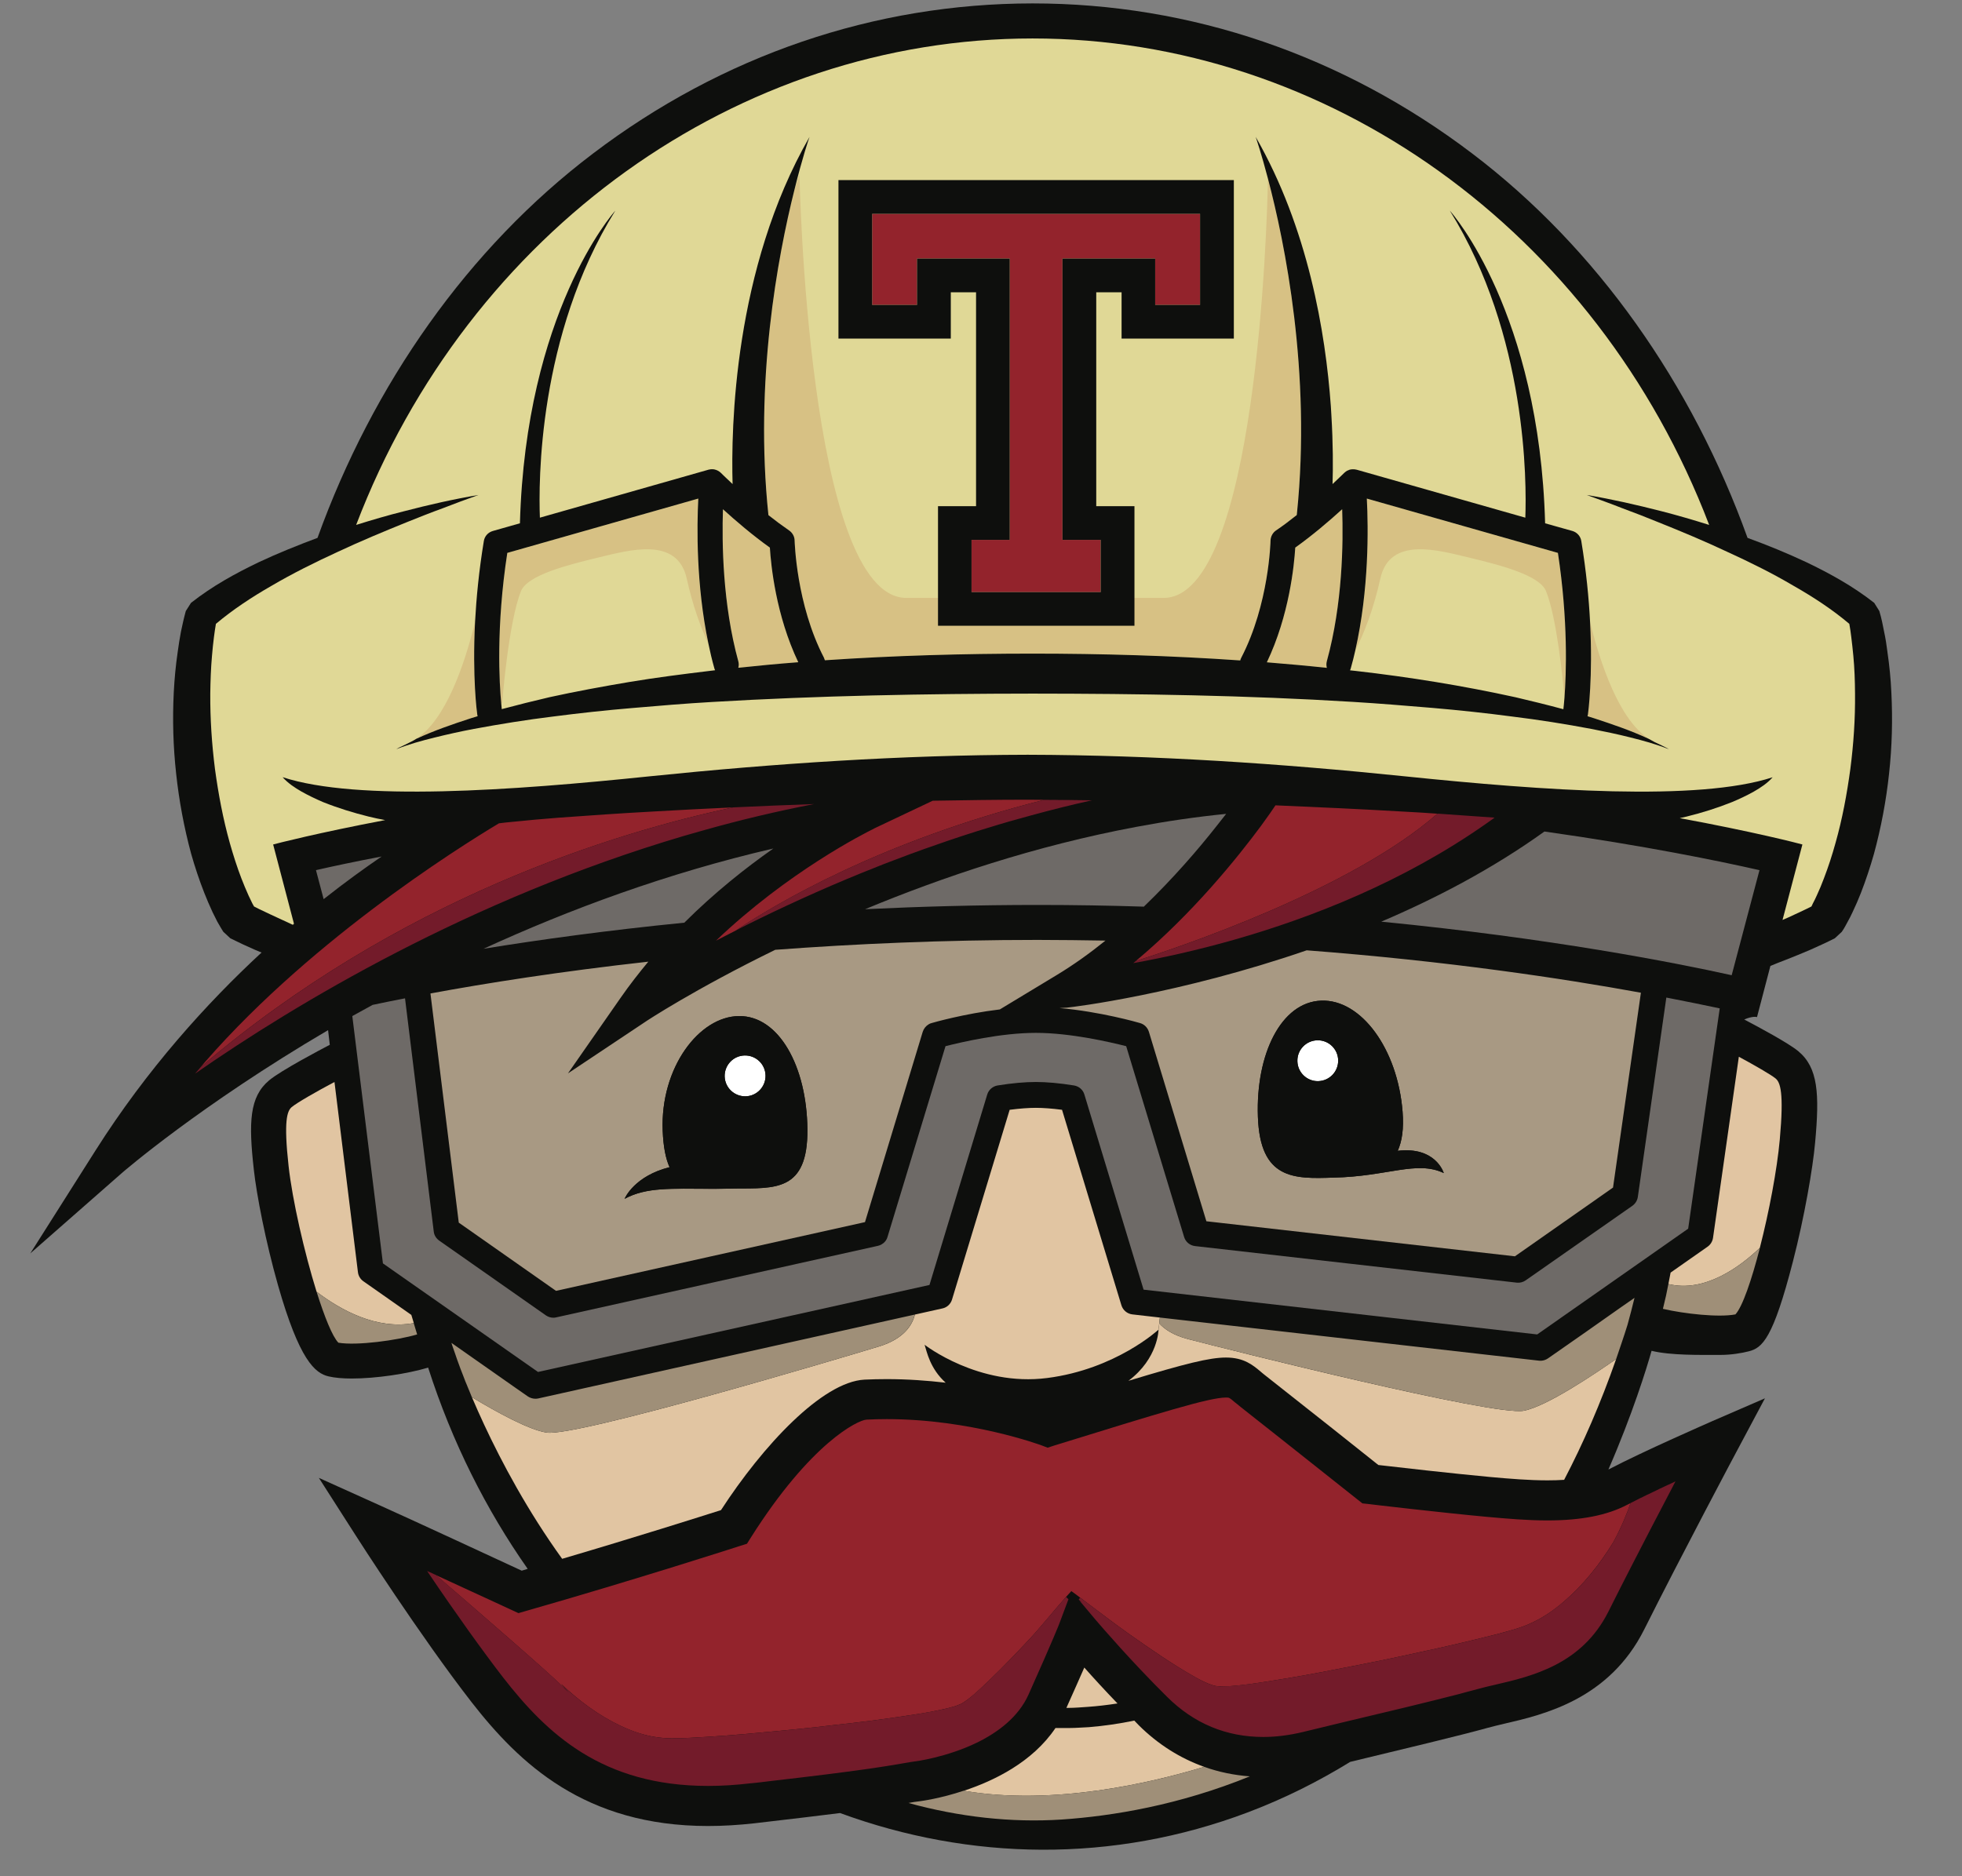 <svg xmlns="http://www.w3.org/2000/svg" width="23" height="22" viewBox="0 0 23 22">
    <rect x="0" y="0" width="23" height="22" fill="#808080" stroke="none"/>
    <g fill="none" fill-rule="evenodd">
        <g fill-rule="nonzero">
            <g>
                <g>
                    <path fill="#0E0F0D" d="M21.771 7.645c-.01-.08-.022-.16-.039-.237-.015-.08-.03-.155-.056-.243l-.06-.096c-.251-.197-.521-.345-.796-.477-.226-.106-.456-.2-.689-.285-.648-1.8-1.763-3.396-3.229-4.508C15.387.649 13.605.04 11.75.04 9.894.041 8.112.65 6.597 1.8 5.13 2.911 4.016 4.507 3.367 6.307c-.231.086-.462.179-.688.285-.275.132-.545.28-.795.477l-.061.096c-.024.088-.04.162-.057.243-.015.078-.027.157-.038.237-.023.157-.038.316-.046.474-.016.319-.007.637.028.954.034.315.092.628.176.939.044.154.094.306.154.458.03.075.061.15.097.226l.056.112c.044.076.052.09.07.118l.082.076.147.071.142.064.077.032c-.643.595-1.342 1.367-1.947 2.322L0 14.697l1.073-.942c.018-.016.917-.794 2.418-1.676l.02.172c-.098.051-.57.299-.71.416-.232.193-.243.492-.18 1.051.031.286.138.842.283 1.352.25.877.433 1.032.593 1.069.073.017.166.025.271.025.288 0 .656-.056.896-.128.281.876.68 1.666 1.167 2.36l-.07.021c-.293-.136-1.316-.61-1.66-.764l-.718-.324.425.664c.03.048.764 1.192 1.363 1.963.56.719 1.327 1.455 2.775 1.455.174 0 .356-.011.544-.032.432-.05.756-.089 1.003-.12 1.52.558 3.195.592 4.785-.01.435-.165.831-.366 1.195-.59.613-.148 1.284-.308 1.615-.4.053-.015.12-.03.189-.047.461-.106 1.233-.285 1.644-1.108.415-.83 1.09-2.102 1.098-2.115l.316-.593-.616.267c-.033.015-.813.355-1.219.568.282-.649.448-1.186.506-1.392.227.055.563.048.81.048.122 0 .248-.021.329-.042.16-.04.285-.148.518-1.053.136-.526.234-1.099.26-1.393.053-.573.036-.88-.198-1.074-.117-.096-.459-.28-.633-.371.098-.042.145-.03.15-.028l.157-.6c.056-.023.114-.047.181-.072.096-.038.191-.076.286-.117l.141-.064c.05-.023.093-.044.147-.071l.082-.076c.018-.027.028-.042.039-.063.052-.093.07-.13.087-.167.036-.075.068-.15.098-.226.059-.152.109-.304.153-.458.084-.31.143-.623.177-.94.035-.316.043-.634.027-.953-.007-.158-.023-.317-.046-.474z" transform="translate(-587, -477) translate(587, 477) translate(0.355, 0)"/>
                    <g>
                        <path fill="#E1C5A2" d="M10.864 19.547c-.117.018-.233.032-.348.04-.075.005-.153.012-.225.012h-.026c.09-.2.158-.355.21-.473.104.118.238.264.389.421" transform="translate(-587, -477) translate(587, 477) translate(0.355, 0) translate(1.881, 0.427)"/>
                        <path fill="#A89983" d="M10.723 10.602c-.182.147-.374.285-.573.405l-.665.402c-.418.05-.78.154-.8.16-.013.003-.024.008-.035.015-.032.019-.057.05-.069.087l-.677 2.232-3.622.806-1.14-.8-.332-2.687c.648-.12 1.514-.257 2.554-.373-.11.133-.22.273-.322.42l-.62.89.903-.602c.013-.01.587-.388 1.527-.847.936-.07 1.97-.116 3.076-.116.27 0 .535.004.795.008zM5.086 13.63c.257-.139.548-.118 1.003-.117l.151-.001.138-.003c.469-.004.858.04.851-.696-.007-.736-.334-1.33-.802-1.326-.469.004-.923.607-.895 1.343.008.191.036.33.081.429-.408.103-.521.355-.527.371zM17 11.213l-.327 2.285-1.15.806-3.617-.411-.674-2.222c-.016-.05-.054-.088-.104-.102-.022-.007-.47-.135-.944-.176l.086-.005c.075-.006 1.322-.159 2.812-.672 1.65.126 2.997.329 3.917.497zm-2.311 2.115c-.005-.017-.104-.313-.54-.261.05-.11.073-.257.057-.46-.058-.734-.485-1.318-.953-1.301-.47.016-.769.625-.743 1.362.026.735.419.73.887.713.63-.012.975-.205 1.292-.053z" transform="translate(-587, -477) translate(587, 477) translate(0.355, 0) translate(1.881, 0.427)"/>
                        <path fill="#FFF" d="M13.451 12.006c.002.133-.102.241-.235.244-.132.002-.241-.103-.243-.235-.003-.132.102-.241.234-.244.133-.003.242.103.244.235M6.738 12.182c.004.132-.1.242-.232.246-.133.003-.243-.1-.247-.233-.003-.132.1-.243.234-.246.131-.003.242.1.245.233" transform="translate(-587, -477) translate(587, 477) translate(0.355, 0) translate(1.881, 0.427)"/>
                        <path fill="#E1C5A2" d="M18.578 12.218c-.057-.046-.245-.154-.43-.254l-.303 2.125c-.006.04-.029.078-.063.102l-.434.304-.026.134c.426.105.84-.202 1.072-.424.108-.419.202-.916.234-1.271.05-.552.006-.67-.05-.716M11.88 20.29c-.281-.1-.54-.263-.764-.485l-.055-.057c-.174.036-.351.062-.532.077-.077.003-.15.01-.229.01h-.163c-.269.4-.72.619-1.075.736 1.052.18 2.21-.096 2.818-.281M2.615 15.087l-.029-.096-.563-.395c-.035-.025-.058-.063-.063-.106l-.275-2.23c-.204.108-.439.242-.501.294-.054.045-.096.16-.037.691.044.4.185 1.014.328 1.474.286.218.706.448 1.14.368M11.038 14.985c-.06-.007-.11-.049-.128-.107l-.696-2.292c-.116-.015-.22-.023-.307-.023-.088 0-.19.008-.307.023l-.676 2.226c-.016.052-.059.092-.112.103l-.323.072c-.028.115-.12.282-.42.374-.484.147-3.545 1.06-3.894 1.01-.204-.028-.592-.242-.879-.415-.115-.27-.178-.454-.193-.498.04.119.44 1.268 1.251 2.393.87-.256 1.622-.495 1.862-.571.49-.755 1.187-1.504 1.682-1.53.086-.004.174-.006.262-.006.243 0 .474.017.69.042-.183-.165-.22-.36-.247-.445 0 0 .632.494 1.437.39.805-.103 1.305-.567 1.305-.567l.016-.142-.323-.037" transform="translate(-587, -477) translate(587, 477) translate(0.355, 0) translate(1.881, 0.427)"/>
                        <path fill="#E1C5A2" d="M11.692 15.275c-.167-.043-.272-.112-.339-.184l-.008.073s-.003.338-.353.6c.674-.204.953-.273 1.144-.273.21 0 .315.088.406.165.017.014.035.03.055.045.52.409 1.143.904 1.325 1.05.211.025.882.101 1.304.14.243.022.463.04.678.04.07 0 .134-.002.196-.006.223-.426.428-.897.61-1.417-.25.175-.818.558-1.084.607-.347.065-3.446-.713-3.934-.84" transform="translate(-587, -477) translate(587, 477) translate(0.355, 0) translate(1.881, 0.427)"/>
                        <path fill="#E0D896" d="M19.49 7.262c-.007-.073-.015-.147-.024-.219-.006-.052-.014-.106-.023-.155-.195-.165-.418-.312-.65-.444-.25-.148-.513-.278-.78-.4-.267-.126-.54-.24-.815-.35-.137-.056-.275-.11-.414-.161-.139-.055-.279-.105-.419-.156.294.049.586.116.875.19.188.048.375.103.56.161C16.48 2.274 13.32.024 9.869.024c-3.45 0-6.61 2.25-7.93 5.704.185-.058.372-.113.56-.16.288-.075.58-.142.874-.191-.14.05-.28.101-.42.156-.138.05-.276.105-.413.16-.275.111-.548.225-.815.35-.267.123-.53.253-.78.4-.232.133-.454.28-.65.445-.008.05-.017.103-.023.155-.009.072-.017.146-.023.22-.013.146-.018.294-.02.442-.002.296.018.592.055.885.04.294.095.586.174.868.04.141.084.28.136.415.026.068.054.134.083.199l.045.094.02.036.065.033.131.062.259.12.013-.013-.244-.929c.052-.014.515-.134 1.313-.286-.064-.012-.129-.025-.193-.041-.181-.045-.36-.1-.535-.17-.086-.037-.17-.077-.252-.123-.08-.046-.16-.099-.222-.169.877.287 2.689.157 4.3-.01 1.472-.151 2.95-.25 4.434-.253 1.483.004 2.961.102 4.433.254 1.611.166 3.423.296 4.3.01-.061.07-.141.122-.221.168-.082.046-.167.086-.253.122-.174.07-.353.126-.535.171l-.08.018c.875.162 1.384.294 1.438.309l-.233.885c.047-.02.095-.041.14-.063l.132-.062.067-.033.017-.036c.016-.03.032-.062.046-.094.03-.065.058-.131.083-.199.052-.135.097-.274.136-.415.08-.282.134-.574.174-.868.038-.293.058-.589.055-.885-.001-.148-.006-.296-.02-.443" transform="translate(-587, -477) translate(587, 477) translate(0.355, 0) translate(1.881, 0.427)"/>
                        <path fill="#D7C184" d="M13.499 5.544c.013.395.004 1.112-.18 1.783-.008.026-.007.052 0 .077-.235-.025-.47-.046-.704-.065.263-.551.32-1.138.333-1.345.202-.144.403-.316.55-.45M6.79 5.994c.012.207.07.792.332 1.344-.234.019-.469.04-.703.065.007-.024.007-.05 0-.076-.184-.67-.193-1.387-.18-1.783.147.134.348.306.55.45M16.379 7.952l-.005.02c.026.007.051.014.077.023.217.07.434.145.64.24-.345-.224-.565-.873-.687-1.369.034.65-.022 1.061-.025 1.086M5.95 5.419l-2.239.637c-.134.87-.093 1.536-.072 1.766l.012-.007s.073-.948.221-1.312c.077-.187.546-.306.903-.392.358-.085.929-.255 1.04.248.068.31.162.568.252.759-.143-.69-.134-1.366-.117-1.699M13.787 5.419c.018.346.027 1.061-.135 1.78.101-.195.214-.483.293-.84.11-.503.682-.333 1.04-.248.358.086.826.205.902.392.126.308.198 1.034.216 1.25.022-.277.045-.902-.077-1.697l-2.239-.637M6.772 5.613c.08.063.163.126.243.18.04.027.064.072.064.12 0 .007.018.744.344 1.372.004.01.008.02.01.03.812-.055 1.625-.078 2.436-.078.811 0 1.624.024 2.434.08.003-.01.006-.021.012-.032.326-.628.343-1.365.343-1.373 0-.047.025-.092.065-.119.078-.053.157-.112.234-.174l.01-.029c.17-1.65-.141-3.17-.339-3.921-.01.514-.132 4.915-1.224 4.915H8.39c-1.16 0-1.254-4.962-1.254-4.962l-.06.176c-.197.791-.469 2.245-.304 3.815M3.363 7.97c0-.005-.003-.012-.004-.018-.004-.025-.06-.437-.026-1.087-.122.497-.342 1.146-.689 1.371.207-.096.425-.17.643-.242l.076-.023" transform="translate(-587, -477) translate(587, 477) translate(0.355, 0) translate(1.881, 0.427)"/>
                        <path fill="#9F8F78" d="M17.322 14.629c-.018.095-.034.171-.064.291.249.058.655.103.85.065.083-.09.19-.404.287-.78-.233.222-.647.529-1.073.424M8.413 20.714c.594.163 1.2.233 1.798.194.6-.041 1.378-.17 2.204-.506-.186-.014-.365-.051-.535-.112-.608.185-1.766.461-2.818.28-.279.093-.497.121-.518.124-.044.005-.08.01-.13.02M2.654 15.22l-.04-.133c-.433.08-.854-.15-1.139-.368.093.295.186.527.256.598.215.037.69-.028.923-.097M3.296 15.956c.287.173.675.387.879.415.349.05 3.41-.863 3.893-1.01.3-.092.393-.26.42-.374l-4.416.984c-.01.002-.022.003-.033.003-.03 0-.061-.01-.087-.027l-.172-.12-.516-.362-.208-.146.011.035.036.103c.015.045.078.228.193.499M16.843 15.107c.029-.104.056-.21.082-.316l-.154.107-.412.29-.447.312c-.023.016-.05.026-.077.028h-.027l-4.447-.506-.008.069c.067.072.172.14.339.184.488.126 3.587.905 3.934.84.266-.05.835-.432 1.084-.607l.006-.018.057-.168c.024-.07.047-.142.07-.215" transform="translate(-587, -477) translate(587, 477) translate(0.355, 0) translate(1.881, 0.427)"/>
                        <path fill="#6E6A67" d="M12.138 9.116l-.115.146c-.21.267-.503.608-.85.942-.404-.013-.818-.02-1.245-.02-.705 0-1.38.019-2.023.05.908-.377 1.997-.744 3.177-.965.345-.065.697-.117 1.056-.153M6.83 9.522c-.324.227-.69.517-1.044.87-.908.09-1.7.2-2.354.306 1.005-.461 2.151-.887 3.398-1.176M17.924 11.396l-.37 2.584-1.77 1.24-4.614-.525-.694-2.288c-.016-.055-.063-.096-.12-.106-.172-.028-.323-.041-.449-.041-.127 0-.278.013-.45.041-.056.01-.103.05-.12.106L8.66 14.64l-4.589 1.02-1.818-1.273-.359-2.9.238-.131c.113-.024.24-.05.38-.077l.337 2.736c.005.043.029.08.064.105l1.251.877c.025.017.056.027.086.027.012 0 .022-.001.034-.004l3.772-.839c.013-.003.026-.008.038-.014.035-.019.063-.05.074-.09l.68-2.237c.182-.046.649-.156 1.059-.156.41 0 .876.11 1.059.156l.679 2.237c.017.058.068.1.128.107l3.773.429c.036.004.073-.006.103-.027l1.252-.875c.034-.025.057-.062.063-.104l.334-2.337c.25.048.46.092.626.127M18.39 9.776l-.326 1.232c-.664-.147-2.122-.434-4.108-.628.648-.276 1.309-.623 1.913-1.057 1.181.167 2.049.346 2.52.453M1.468 9.776l.09.34c.253-.2.485-.367.68-.5-.318.06-.578.116-.77.16" transform="translate(-587, -477) translate(587, 477) translate(0.355, 0) translate(1.881, 0.427)"/>
                        <path fill="#93232C" d="M14.208 9.089c-.497-.029-.994-.052-1.492-.073-.028.043-.087.128-.171.243-.267.36-.792 1.018-1.466 1.582.507-.16 2.518-.835 3.536-1.727-.136-.01-.271-.018-.407-.025M10.564 8.957h.003c-.253-.003-.505-.006-.757-.007-.371 0-.741.006-1.112.012l-.684.324-.01.006c-.103.05-1.001.503-1.847 1.311l.234-.12c.462-.31 1.695-1.046 3.612-1.531.187 0 .375.002.561.005M6.361 9.04c-.316.015-.633.03-.95.049-.366.02-.732.045-1.098.072-.182.014-.364.03-.545.049-.053.005-.104.01-.155.017-.478.286-2.306 1.433-3.562 2.935l.067-.078C2.442 10.101 4.99 9.33 6.36 9.04M16.88 17.197l-.042.021c-.234.123-.54.183-.934.183-.235 0-.465-.02-.72-.043-.511-.047-1.374-.148-1.383-.15l-.066-.007-.053-.042c-.008-.005-.764-.608-1.375-1.089-.025-.02-.047-.04-.068-.055-.064-.055-.064-.055-.103-.055-.196 0-.766.177-2.014.563l-.077.025-.076-.029c-.008-.002-.827-.306-1.809-.306-.08 0-.16.002-.238.006-.099.005-.65.267-1.356 1.383l-.045.072-.082.026c-.011.004-1.226.396-2.514.764l-.083.024-.08-.037c-.008-.003-.511-.237-.99-.456l.105.049c.474.408 1.38 1.194 1.48 1.303l.057.056-.068-.08v-.002c.208.198.441.37.696.49.127.06.26.106.395.128.069.011.135.017.204.017.07 0 .142-.002.213-.006.283-.014.57-.036.854-.064.285-.025.57-.054.854-.088.284-.03.569-.067.85-.11.141-.02.281-.044.418-.075.068-.015.138-.033.191-.057.049-.023.108-.07.16-.114.105-.092.208-.193.31-.294.1-.1.2-.204.299-.31.167-.174.31-.36.471-.54l.063-.069.002.003c.034.024.068.049.1.074.195.145.396.302.59.438.249.175.501.35.763.497.065.036.132.07.197.091l.022.006c.004.003.022.005.024.005l.046.004c.035 0 .071 0 .108-.002.147-.01.297-.032.447-.056.298-.046.598-.1.896-.16.298-.057.597-.118.893-.184.298-.063.594-.133.888-.207.147-.04.293-.075.424-.138.133-.062.257-.147.37-.245.23-.196.424-.439.585-.703.098-.182.163-.346.2-.455M11.306 3.148L11.832 3.148 11.832 2.08 7.988 2.08 7.988 3.148 8.514 3.148 8.514 2.605 9.601 2.605 9.601 5.903 9.153 5.903 9.153 6.516 10.667 6.516 10.667 5.903 10.219 5.903 10.219 2.605 11.306 2.605 11.306 3.148" transform="translate(-587, -477) translate(587, 477) translate(0.355, 0) translate(1.881, 0.427)"/>
                        <path fill="#731B2A" d="M15.284 9.161l-.004-.001-.653-.046h-.012c-1.019.892-3.029 1.567-3.536 1.727l-.03.025c.653-.117 1.628-.35 2.64-.798.497-.22 1.003-.492 1.485-.829.037-.025.073-.052.11-.078M10.003 8.952c-1.917.485-3.15 1.22-3.612 1.53.37-.188.81-.396 1.303-.603l.008-.003.152-.063.05-.02.135-.054.075-.03.123-.047.093-.035.114-.043.108-.039c.036-.013.07-.026.107-.038l.123-.043.098-.034.146-.049.08-.026c.077-.025.155-.05.233-.073.17-.053.344-.103.52-.15.23-.063.466-.122.705-.175-.186-.003-.374-.004-.56-.005M6.361 9.04c-1.37.289-3.919 1.061-6.243 3.044l-.067.078c1.182-.822 3.214-2.043 5.725-2.786l.245-.07c.416-.117.846-.22 1.286-.305-.315.011-.63.024-.946.039M17.332 16.978l-.024.01-.048.023-.039.018-.03.015-.048.023-.02.01-.054.025-.012.006-.056.028-.006.002-.116.059c-.037.109-.102.273-.2.455l-.001.001v-.001.002c-.16.263-.354.505-.583.7-.114.098-.238.184-.371.246-.131.062-.278.099-.424.138-.294.074-.59.144-.888.207-.297.066-.595.127-.893.184-.298.06-.598.114-.897.16-.15.023-.299.045-.446.055l-.108.003-.047-.004-.024-.005-.021-.006c-.065-.021-.132-.055-.197-.092-.262-.146-.515-.321-.764-.497-.193-.135-.394-.292-.589-.437l-.017.024.002.001.036.032-.027-.02.163.194.019.023c.083.097.43.5.844.91.314.312.693.47 1.128.47.149 0 .305-.02.463-.058l.467-.113c.482-.114 1.017-.242 1.371-.334l.069-.019.136-.036c.064-.018.135-.035.21-.052.43-.1 1.018-.236 1.33-.86.086-.173.183-.363.283-.558.138-.27.283-.547.411-.792l.06-.115.031-.06-.073.035M10.289 18.325l-.028-.027c-.162.18-.305.366-.471.54-.1.106-.198.21-.3.31-.101.1-.204.202-.31.293-.051.045-.11.092-.159.115-.053.024-.123.041-.19.057-.137.03-.278.054-.419.075-.281.043-.566.08-.85.11-.284.034-.57.063-.854.088-.285.028-.57.05-.854.064-.071.003-.143.006-.213.006s-.135-.006-.204-.017c-.135-.023-.268-.069-.395-.129-.255-.12-.488-.291-.697-.489h.001c.028.035.06.068.089.101l-.02-.02c-.024-.02-.043-.04-.057-.056-.101-.109-1.007-.894-1.48-1.303l-.107-.049c.084.125.176.26.271.396.139.2.285.405.428.598.064.087.128.172.19.252.515.662 1.162 1.274 2.405 1.274.156 0 .321-.01.491-.03.04-.003.078-.008.116-.012l.107-.013c1.08-.124 1.377-.177 1.542-.205l.118-.02.047-.007c.006 0 .372-.047.729-.22.246-.12.488-.3.607-.566.299-.669.36-.829.362-.835l.105-.281" transform="translate(-587, -477) translate(587, 477) translate(0.355, 0) translate(1.881, 0.427)"/>
                        <path fill="#0E0F0D" d="M13.216 12.25c.132-.003.237-.111.235-.244-.002-.132-.111-.238-.244-.235-.132.003-.237.112-.234.244.002.132.111.238.243.235zm1.473 1.078c-.317-.152-.662.041-1.292.053-.468.017-.861.022-.887-.713-.026-.737.274-1.346.743-1.362.468-.017.895.567.953 1.301.016.203-.007.35-.057.46.436-.052.535.244.54.261zM6.506 12.428c.131-.004.236-.114.232-.246-.003-.132-.114-.236-.245-.233-.133.003-.237.114-.234.246.004.132.114.236.247.233zm.723.385c.007.736-.382.692-.851.696-.048.002-.093.002-.138.002-.052.002-.103.002-.151.001-.455 0-.746-.021-1.003.118.006-.016.119-.268.527-.371-.045-.1-.073-.238-.08-.43-.029-.735.425-1.338.894-1.342.468-.005.795.59.802 1.326zM16.104 7.753c-.005.065-.01.111-.013.136-.185-.05-.372-.096-.56-.14-.619-.136-1.245-.237-1.875-.309l-.066-.007c.004-.01.008-.018.01-.028.02-.068.036-.137.052-.206.162-.718.153-1.434.135-1.78l2.24.637c.121.795.098 1.42.077 1.697zm-2.786-.426c-.007.026-.006.052 0 .077-.234-.025-.469-.046-.703-.065.263-.551.32-1.138.333-1.345.202-.144.403-.316.55-.45.014.395.005 1.112-.18 1.783zm-6.899.076c.007-.024.007-.05 0-.076-.184-.67-.193-1.387-.18-1.783.147.134.348.306.55.45.013.207.07.792.333 1.344-.234.018-.469.04-.703.065zm-.338.037c-.314.038-.629.078-.941.13-.313.053-.625.11-.934.178-.188.044-.374.09-.56.14l-.006-.066c-.022-.23-.063-.896.071-1.766l2.239-.637c-.017.333-.026 1.008.118 1.699.02.096.042.192.069.287.002.01.006.019.01.027l-.066.008zm11.223.904l-.056-.028-.094-.045-.003-.002-.06-.033c-.206-.096-.423-.17-.64-.241l-.077-.024.005-.02c.003-.024.059-.436.025-1.085-.014-.277-.045-.597-.103-.95-.009-.056-.05-.101-.104-.117l-.32-.09c-.068-2.47-1.085-3.63-1.117-3.666.909 1.462.9 3.196.885 3.6l-1.979-.563h-.004c-.008-.003-.017-.004-.026-.004h-.007c-.01-.001-.022 0-.032.002l-.006.001c-.008.002-.017.005-.025.01-.003 0-.006.003-.01.003l-.019.013-.004.004-.004.003-.006.005c-.002.002-.055.054-.138.132.006-.185.007-.468-.014-.814l-.006-.1c-.062-.868-.268-2.089-.881-3.157.005.015.066.192.144.49.198.752.509 2.272.34 3.922l-.003.023-.008.006c-.077.061-.156.121-.235.174-.039.027-.063.072-.064.12 0 .007-.017.744-.343 1.372-.006.01-.009.021-.012.032-.81-.056-1.623-.08-2.434-.08-.811 0-1.624.023-2.435.078l-.011-.03c-.326-.628-.343-1.365-.344-1.373 0-.047-.025-.092-.064-.119-.08-.055-.164-.117-.243-.18-.165-1.57.107-3.024.305-3.815.093-.376.17-.603.177-.62-.89 1.55-.921 3.42-.902 4.071-.084-.078-.136-.13-.138-.132l-.006-.005-.003-.003-.005-.004-.02-.012c-.003-.002-.005-.004-.01-.005-.008-.004-.015-.007-.023-.008l-.006-.002c-.011-.002-.022-.004-.033-.003H6.1l-.024.004-.005.001-1.978.563c-.016-.405-.025-2.138.884-3.6-.032.036-1.049 1.196-1.118 3.666l-.317.09c-.056.016-.097.061-.106.118-.058.351-.088.671-.103.948-.033.65.022 1.062.026 1.087l.004.019-.076.023c-.218.071-.436.146-.643.242-.019.012-.039.024-.058.033l-.004.002-.093.046-.049.023-.031.018c.147-.058.299-.1.45-.137.153-.038.306-.072.46-.101.307-.057.616-.107.927-.145.31-.04.62-.074.932-.1.312-.027.623-.053.936-.071 1.249-.074 2.501-.097 3.755-.098 1.253.001 2.505.02 3.755.097.312.019.623.045.936.071.312.027.622.06.932.101.31.038.62.087.927.145.154.03.307.062.458.1.153.038.304.08.451.138l-.024-.014z" transform="translate(-587, -477) translate(587, 477) translate(0.355, 0) translate(1.881, 0.427)"/>
                        <path fill="#0E0F0D" d="M10.219 2.605v3.298h.448v.613H9.153v-.613h.448V2.605H8.514v.543h-.526V2.08h3.844v1.068h-.526v-.543H10.22zm2.009.938V1.685H7.593v1.858H8.91V3h.296v2.508H8.76V6.91h2.303V5.508h-.448V3h.297v.543h1.317z" transform="translate(-587, -477) translate(587, 477) translate(0.355, 0) translate(1.881, 0.427)"/>
                    </g>
                </g>
            </g>
        </g>
    </g>
</svg>
